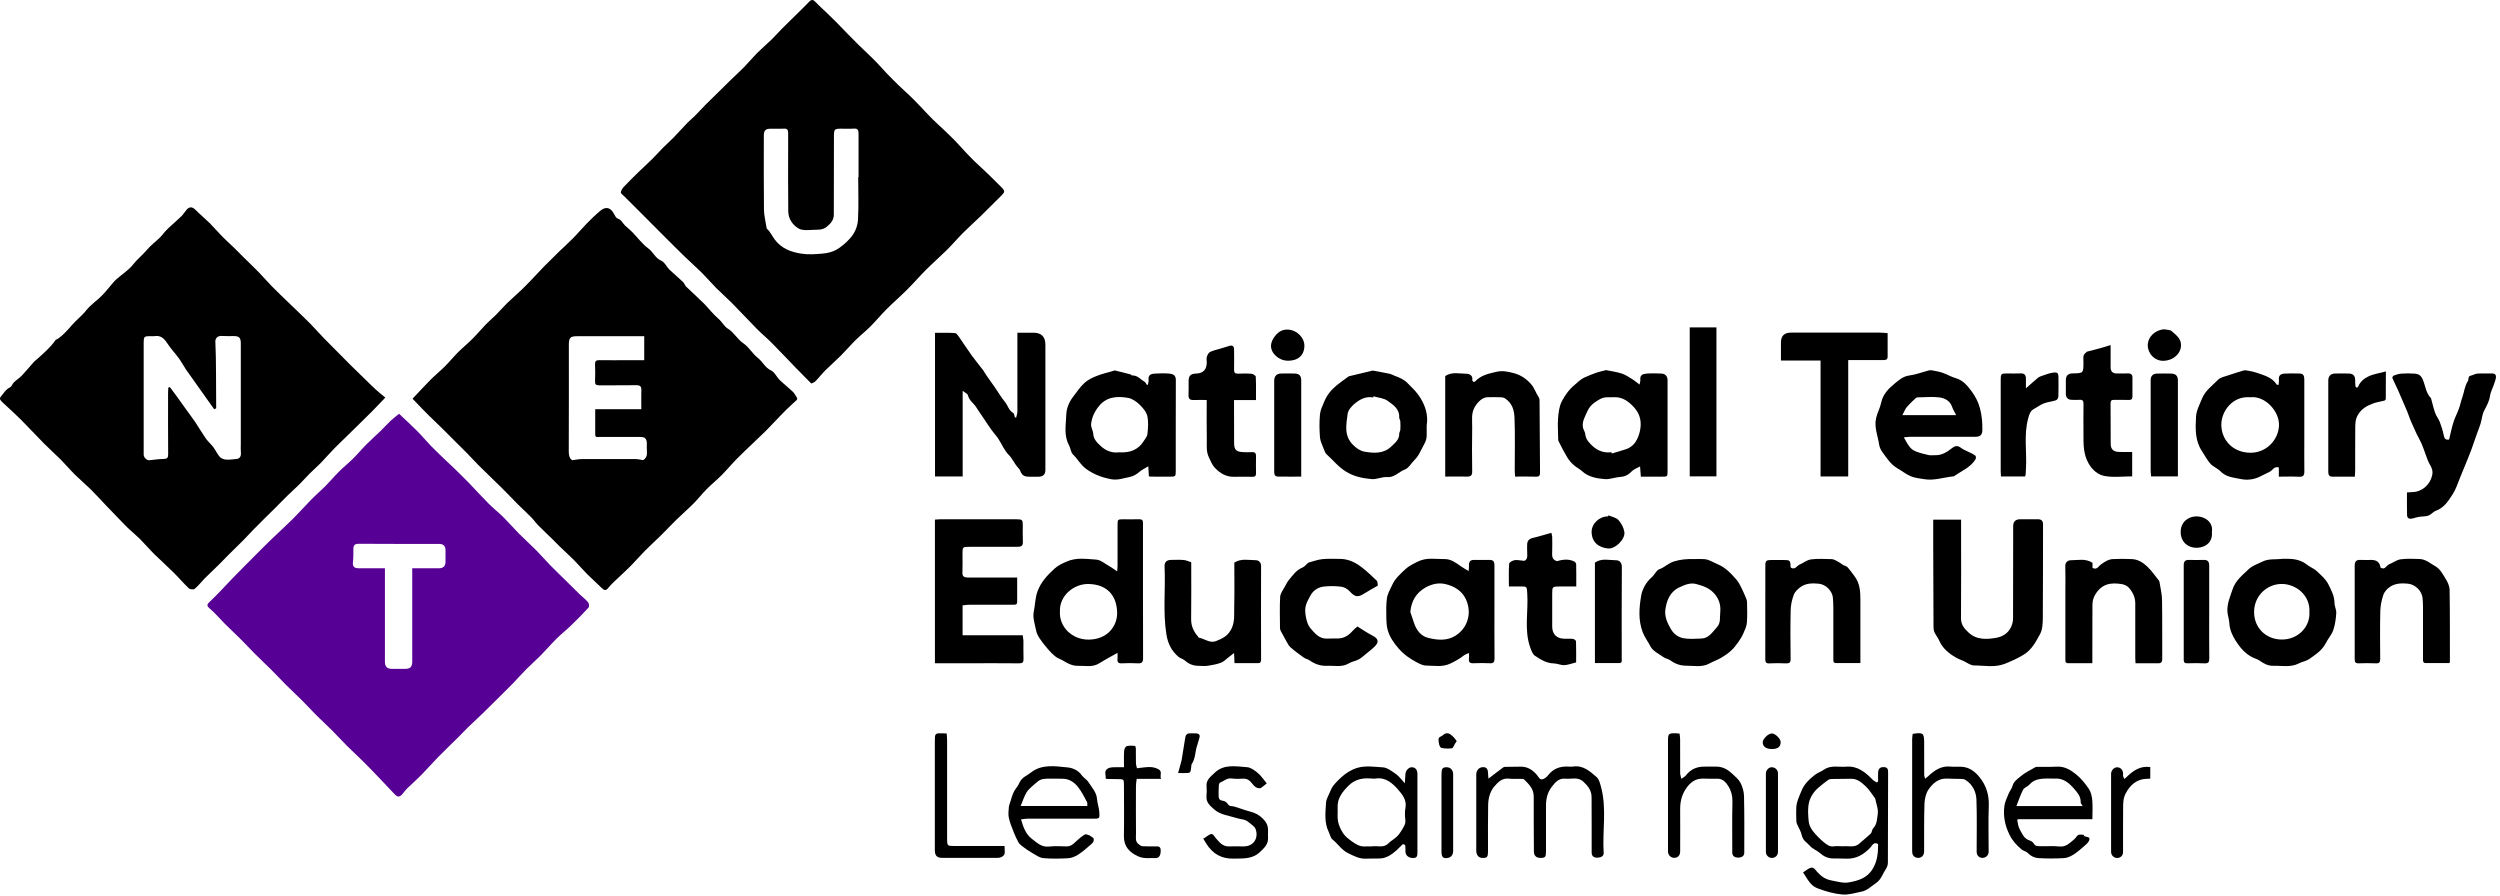 <svg width="583" height="209" viewBox="0 0 583 209" fill="none" xmlns="http://www.w3.org/2000/svg">
<path d="M93.075 96.499C94.405 97.758 95.905 99.138 97.345 100.579C98.395 101.629 99.345 102.789 100.375 103.859C101.385 104.909 102.455 105.919 103.505 106.929C104.325 107.719 105.165 108.489 105.985 109.279C107.135 110.409 108.295 111.529 109.415 112.689C110.925 114.249 112.375 115.869 113.915 117.409C115.005 118.509 116.235 119.469 117.335 120.559C118.595 121.809 119.755 123.149 120.995 124.409C122.325 125.749 123.735 127.009 125.055 128.339C126.125 129.419 127.115 130.579 128.175 131.669C129.395 132.919 130.655 134.129 131.905 135.359C133.005 136.449 134.095 137.539 135.205 138.609C135.855 139.239 136.595 139.789 137.165 140.479C137.385 140.739 137.435 141.479 137.235 141.699C135.935 143.139 134.565 144.509 133.165 145.859C132.075 146.919 130.875 147.859 129.795 148.929C128.525 150.189 127.365 151.559 126.105 152.829C125.025 153.929 123.845 154.949 122.755 156.039C121.685 157.109 120.695 158.249 119.645 159.339C118.645 160.369 117.625 161.369 116.605 162.379C115.245 163.729 113.885 165.079 112.515 166.409C111.405 167.479 110.265 168.519 109.165 169.589C108.385 170.349 107.645 171.159 106.865 171.929C105.235 173.539 103.575 175.119 101.975 176.759C100.725 178.039 99.555 179.399 98.305 180.669C97.245 181.749 96.095 182.749 95.005 183.809C94.625 184.179 94.295 184.599 93.975 185.009C93.235 185.959 92.735 185.979 91.965 185.149C90.695 183.779 89.415 182.429 88.125 181.089C86.985 179.899 85.835 178.709 84.665 177.549C83.425 176.319 82.135 175.139 80.895 173.909C79.755 172.769 78.675 171.569 77.535 170.429C76.305 169.199 75.015 168.019 73.775 166.789C72.625 165.639 71.535 164.439 70.385 163.289C69.175 162.089 67.925 160.929 66.715 159.729C65.545 158.569 64.435 157.349 63.265 156.189C62.025 154.949 60.735 153.759 59.495 152.519C58.365 151.389 57.285 150.209 56.155 149.079C54.915 147.849 53.635 146.659 52.395 145.429C51.255 144.289 50.225 143.019 48.995 141.989C48.095 141.229 48.235 140.949 49.035 140.199C50.825 138.539 52.435 136.699 54.135 134.949C55.815 133.219 57.525 131.519 59.225 129.809C60.615 128.409 62.005 127.009 63.425 125.639C65.005 124.109 66.645 122.649 68.195 121.099C69.725 119.579 71.155 117.959 72.665 116.419C73.705 115.359 74.855 114.399 75.895 113.349C76.975 112.259 77.965 111.059 79.055 109.979C80.125 108.909 81.315 107.969 82.385 106.899C83.455 105.829 84.425 104.659 85.495 103.589C86.555 102.519 87.695 101.529 88.775 100.479C89.575 99.698 90.315 98.859 91.125 98.099C91.715 97.549 92.365 97.069 93.025 96.528L93.075 96.499ZM89.765 132.519C89.765 133.019 89.765 133.419 89.765 133.809C89.765 140.649 89.765 147.499 89.765 154.339C89.765 155.449 90.275 155.979 91.385 155.979C92.395 155.979 93.395 155.979 94.405 155.979C95.685 155.979 96.135 155.529 96.135 154.249C96.135 147.409 96.135 140.559 96.135 133.719C96.135 133.339 96.135 132.949 96.135 132.519C98.325 132.519 100.345 132.519 102.355 132.519C103.415 132.519 103.915 131.989 103.895 130.949C103.875 130.109 103.875 129.269 103.895 128.439C103.925 127.359 103.455 126.839 102.375 126.839C96.135 126.839 89.895 126.859 83.655 126.809C82.695 126.809 82.415 127.179 82.405 128.019C82.405 128.989 82.435 129.969 82.315 130.929C82.175 132.039 82.505 132.519 83.645 132.519C85.645 132.519 87.655 132.519 89.775 132.519H89.765Z" fill="#560095"/>
<path d="M96.225 92.959C97.625 91.489 98.995 89.979 100.425 88.539C101.495 87.469 102.685 86.509 103.755 85.439C104.815 84.379 105.765 83.199 106.835 82.129C107.915 81.059 109.105 80.099 110.175 79.019C111.245 77.949 112.215 76.769 113.275 75.679C114.055 74.869 114.925 74.149 115.725 73.359C116.585 72.499 117.365 71.569 118.235 70.719C119.325 69.659 120.475 68.669 121.575 67.629C122.375 66.869 123.135 66.079 123.895 65.289C124.925 64.219 125.915 63.119 126.955 62.059C128.045 60.949 129.155 59.859 130.265 58.779C131.395 57.689 132.565 56.649 133.665 55.529C134.735 54.449 135.705 53.269 136.775 52.179C137.825 51.119 138.885 50.069 140.035 49.119C141.305 48.079 142.415 48.399 143.175 49.859C143.395 50.279 143.675 50.859 144.045 50.969C144.945 51.239 145.205 52.069 145.775 52.609C146.315 53.109 146.905 53.569 147.415 54.089C148.675 55.379 149.755 56.889 151.195 57.939C152.345 58.769 152.785 60.199 154.215 60.799C155.005 61.129 155.445 62.229 156.135 62.899C157.155 63.889 158.265 64.779 159.285 65.759C159.595 66.059 159.715 66.549 160.025 66.859C161.375 68.169 162.795 69.419 164.125 70.749C165.285 71.909 166.275 73.269 167.525 74.319C168.375 75.039 168.865 76.119 169.745 76.649C171.205 77.539 171.925 79.099 173.335 80.049C174.645 80.929 175.475 82.489 176.735 83.469C177.865 84.349 178.405 85.759 179.835 86.399C180.645 86.769 181.085 87.889 181.785 88.579C182.775 89.539 183.875 90.389 184.875 91.339C185.285 91.739 185.565 92.279 185.865 92.779C185.935 92.889 185.905 93.159 185.815 93.249C185.015 94.019 184.165 94.749 183.375 95.529C182.335 96.569 181.325 97.639 180.305 98.699C179.745 99.279 179.205 99.869 178.635 100.439C177.575 101.469 176.495 102.479 175.435 103.509C174.215 104.679 172.975 105.829 171.795 107.039C170.585 108.269 169.475 109.599 168.265 110.829C167.135 111.959 165.885 112.969 164.755 114.109C163.695 115.179 162.765 116.389 161.695 117.459C160.405 118.749 159.025 119.939 157.715 121.219C156.505 122.399 155.365 123.639 154.155 124.829C152.925 126.039 151.645 127.199 150.425 128.419C149.205 129.649 148.075 130.979 146.845 132.209C145.715 133.339 144.515 134.389 143.365 135.499C142.825 136.019 142.285 136.539 141.825 137.119C141.245 137.869 140.825 137.639 140.275 137.079C139.205 136.009 138.055 135.019 136.985 133.949C135.925 132.879 134.945 131.719 133.885 130.649C132.815 129.569 131.685 128.559 130.595 127.509C130.045 126.979 129.525 126.419 128.985 125.889C127.835 124.769 126.665 123.669 125.535 122.529C124.965 121.949 124.505 121.269 123.935 120.689C122.915 119.649 121.835 118.659 120.795 117.639C119.925 116.769 119.075 115.869 118.215 114.989C117.675 114.439 117.135 113.899 116.585 113.359C115.965 112.749 115.325 112.149 114.705 111.539C113.615 110.479 112.525 109.429 111.455 108.349C110.605 107.489 109.795 106.599 108.955 105.729C108.175 104.929 107.365 104.139 106.565 103.349C105.475 102.259 104.385 101.159 103.285 100.069C102.205 99.009 101.095 97.959 100.015 96.899C99.455 96.349 98.905 95.779 98.355 95.219C97.635 94.479 96.925 93.739 96.205 92.979L96.225 92.959ZM149.975 107.299C150.745 106.849 150.955 106.089 150.855 105.159C150.795 104.599 150.855 104.019 150.845 103.449C150.825 102.299 150.425 101.899 149.315 101.899C146.125 101.899 142.945 101.899 139.755 101.899C139.345 101.899 138.805 102.059 138.805 101.359C138.805 99.429 138.805 97.499 138.805 95.419H149.555C149.555 93.839 149.525 92.409 149.565 90.969C149.585 90.109 149.265 89.819 148.395 89.829C145.515 89.879 142.625 89.829 139.745 89.859C139.005 89.859 138.735 89.659 138.765 88.889C138.825 87.579 138.815 86.269 138.765 84.969C138.735 84.209 139.005 83.979 139.745 83.989C141.955 84.029 144.175 83.999 146.385 83.999C147.655 83.999 148.915 83.999 150.235 83.999V78.409C144.915 78.409 139.715 78.409 134.525 78.409C133.005 78.409 132.655 78.769 132.655 80.359C132.655 88.639 132.675 96.929 132.635 105.209C132.635 106.139 132.775 106.889 133.435 107.319C134.255 107.219 134.935 107.069 135.615 107.059C139.845 107.039 144.065 107.039 148.295 107.059C148.805 107.059 149.325 107.209 149.985 107.309L149.975 107.299Z" fill="black"/>
<path d="M189.195 89.439C188.005 88.239 186.865 87.099 185.745 85.949C183.805 83.949 181.905 81.919 179.945 79.939C178.835 78.819 177.605 77.819 176.505 76.699C174.545 74.719 172.665 72.669 170.705 70.689C169.505 69.479 168.215 68.359 167.005 67.149C165.875 66.009 164.835 64.779 163.695 63.639C162.425 62.379 161.075 61.199 159.785 59.949C158.095 58.309 156.425 56.639 154.765 54.979C153.075 53.289 151.385 51.589 149.695 49.889C148.315 48.499 146.915 47.119 145.535 45.739C145.245 45.449 144.735 45.109 144.775 44.849C144.845 44.379 145.165 43.889 145.515 43.529C146.585 42.399 147.695 41.299 148.805 40.219C149.905 39.149 151.055 38.119 152.155 37.029C152.985 36.219 153.745 35.329 154.555 34.509C155.395 33.669 156.295 32.879 157.125 32.029C158.185 30.939 159.185 29.799 160.235 28.709C160.785 28.139 161.425 27.639 161.985 27.079C162.865 26.199 163.695 25.279 164.565 24.389C165.335 23.609 166.145 22.849 166.925 22.079C168.015 21.009 169.085 19.929 170.175 18.869C171.285 17.789 172.445 16.749 173.525 15.649C174.595 14.559 175.565 13.369 176.645 12.289C177.695 11.239 178.835 10.279 179.905 9.249C180.735 8.439 181.495 7.559 182.315 6.729C183.385 5.649 184.485 4.589 185.575 3.519C186.615 2.489 187.675 1.479 188.685 0.419C189.245 -0.171 189.645 -0.131 190.225 0.499C190.985 1.329 191.845 2.069 192.655 2.849C193.485 3.649 194.325 4.459 195.135 5.279C195.985 6.139 196.815 7.019 197.655 7.879C198.475 8.719 199.295 9.559 200.135 10.379C201.235 11.459 202.365 12.499 203.465 13.579C204.015 14.109 204.525 14.669 205.055 15.229C205.635 15.849 206.195 16.489 206.785 17.099C207.665 18.009 208.545 18.909 209.455 19.789C210.525 20.819 211.625 21.809 212.695 22.839C213.245 23.369 213.775 23.919 214.295 24.469C215.345 25.569 216.365 26.689 217.435 27.759C218.285 28.619 219.205 29.409 220.075 30.239C220.975 31.099 221.865 31.949 222.735 32.839C223.535 33.659 224.285 34.539 225.075 35.369C225.805 36.139 226.525 36.909 227.295 37.649C228.365 38.679 229.475 39.669 230.545 40.699C231.575 41.689 232.585 42.689 233.585 43.709C234.395 44.539 234.355 44.789 233.505 45.629C231.875 47.229 230.275 48.859 228.645 50.449C227.305 51.749 225.905 52.979 224.595 54.299C223.285 55.609 222.085 57.029 220.775 58.329C219.205 59.879 217.535 61.329 215.975 62.889C214.455 64.409 213.045 66.049 211.515 67.569C209.965 69.119 208.295 70.559 206.745 72.109C205.435 73.419 204.265 74.849 202.955 76.159C201.865 77.259 200.635 78.209 199.535 79.299C198.335 80.489 197.235 81.779 196.045 82.969C194.895 84.119 193.665 85.179 192.515 86.319C191.685 87.149 190.965 88.089 190.135 88.929C189.855 89.209 189.415 89.329 189.175 89.449L189.195 89.439ZM200.175 41.309C200.175 41.309 200.205 41.309 200.215 41.309C200.215 37.919 200.205 34.539 200.215 31.149C200.215 30.329 199.995 29.909 199.065 29.989C198.135 30.069 197.185 30.009 196.245 30.009C194.585 30.009 194.475 30.119 194.475 31.769C194.475 37.869 194.455 43.979 194.445 50.079C194.445 51.329 193.715 52.119 192.815 52.869C191.795 53.729 190.565 53.539 189.425 53.609C188.335 53.669 187.025 53.769 186.175 53.259C184.815 52.429 183.845 50.999 183.825 49.299C183.755 44.299 183.795 39.309 183.795 34.309C183.795 33.199 183.795 32.099 183.795 30.989C183.795 30.309 183.595 29.949 182.805 29.999C181.765 30.069 180.725 29.999 179.685 30.019C178.545 30.019 178.125 30.439 178.125 31.559C178.125 37.329 178.085 43.099 178.155 48.859C178.175 50.299 178.555 51.729 178.775 53.159C178.775 53.219 178.795 53.309 178.835 53.339C179.645 54.029 180.055 55.049 180.675 55.869C182.275 57.989 184.445 58.759 186.795 59.139C188.425 59.409 190.145 59.289 191.805 59.139C192.885 59.049 194.045 58.789 194.985 58.269C196.155 57.609 197.185 56.719 198.145 55.679C199.395 54.329 199.995 52.789 200.085 51.159C200.265 47.879 200.135 44.589 200.135 41.299L200.175 41.309Z" fill="black"/>
<path d="M89.865 92.709C88.685 93.939 87.775 94.909 86.835 95.859C86.035 96.669 85.225 97.459 84.415 98.249C83.325 99.319 82.235 100.389 81.145 101.459C80.035 102.539 78.905 103.609 77.825 104.719C76.765 105.809 75.775 106.959 74.715 108.049C73.925 108.859 73.065 109.589 72.265 110.389C71.405 111.249 70.605 112.159 69.745 113.019C68.925 113.829 68.055 114.589 67.225 115.399C66.155 116.439 65.125 117.519 64.065 118.569C63.225 119.409 62.365 120.229 61.525 121.069C60.705 121.879 59.885 122.689 59.085 123.519C58.275 124.349 57.505 125.209 56.685 126.039C55.605 127.119 54.505 128.169 53.425 129.249C52.595 130.079 51.785 130.939 50.955 131.759C49.875 132.829 48.745 133.869 47.675 134.949C46.905 135.729 46.245 136.629 45.405 137.319C45.145 137.539 44.305 137.459 44.035 137.199C42.785 136.009 41.665 134.679 40.435 133.469C38.965 132.009 37.415 130.639 35.945 129.189C34.815 128.069 33.785 126.849 32.665 125.719C31.755 124.819 30.755 124.009 29.825 123.129C29.095 122.439 28.415 121.689 27.715 120.969C26.705 119.929 25.705 118.899 24.705 117.849C23.535 116.629 22.415 115.369 21.215 114.179C20.005 112.989 18.695 111.889 17.485 110.699C16.335 109.559 15.285 108.309 14.145 107.159C12.875 105.889 11.515 104.699 10.255 103.419C8.435 101.579 6.685 99.669 4.855 97.839C3.595 96.569 2.245 95.379 0.935 94.149C0.635 93.869 0.325 93.599 0.095 93.279C-0.015 93.129 -0.035 92.779 0.065 92.659C0.775 91.849 1.265 90.839 2.335 90.329C2.725 90.149 2.875 89.529 3.215 89.189C3.825 88.599 4.565 88.139 5.145 87.529C6.105 86.519 6.975 85.429 7.905 84.389C8.155 84.109 8.495 83.889 8.775 83.639C10.235 82.299 11.755 81.029 12.895 79.379C13.045 79.159 13.395 79.089 13.625 78.919C14.795 78.059 15.805 76.939 16.705 75.889C17.775 74.639 19.095 73.669 20.115 72.359C21.125 71.079 22.565 70.139 23.725 68.969C24.685 68.009 25.505 66.909 26.405 65.889C26.675 65.579 26.955 65.279 27.265 65.019C28.535 63.909 30.025 62.979 31.045 61.669C32.005 60.429 33.235 59.499 34.225 58.309C35.125 57.229 36.285 56.379 37.305 55.389C37.715 54.989 38.045 54.509 38.425 54.079C38.695 53.769 38.975 53.469 39.275 53.189C40.285 52.259 41.325 51.369 42.305 50.419C42.755 49.989 43.065 49.429 43.475 48.949C44.195 48.119 44.855 48.189 45.625 48.969C46.665 50.019 47.825 50.969 48.875 52.009C49.945 53.079 50.925 54.229 51.985 55.309C52.815 56.149 53.705 56.919 54.555 57.749C55.355 58.529 56.135 59.339 56.935 60.129C58.055 61.239 59.205 62.309 60.295 63.439C61.345 64.519 62.335 65.669 63.385 66.749C64.405 67.799 65.465 68.799 66.515 69.819C67.355 70.639 68.205 71.439 69.055 72.259C70.185 73.349 71.325 74.439 72.425 75.559C73.485 76.639 74.485 77.779 75.535 78.869C76.525 79.899 77.545 80.889 78.545 81.909C79.665 83.039 80.785 84.179 81.915 85.299C82.955 86.329 84.005 87.339 85.055 88.359C85.895 89.179 86.725 90.009 87.585 90.799C88.305 91.459 89.075 92.059 89.855 92.719L89.865 92.709ZM50.385 95.239C50.235 95.299 50.085 95.369 49.945 95.429C49.365 94.609 48.775 93.789 48.195 92.969C46.845 91.059 45.485 89.159 44.135 87.249C43.905 86.929 43.655 86.619 43.435 86.279C42.855 85.379 42.345 84.439 41.715 83.569C40.905 82.449 39.945 81.449 39.185 80.299C38.405 79.109 37.625 78.109 35.995 78.389C35.665 78.449 35.325 78.389 34.995 78.389C33.635 78.389 33.505 78.529 33.505 79.889C33.505 86.189 33.505 92.499 33.505 98.799C33.505 101.209 33.505 103.629 33.505 106.039C33.505 106.659 34.255 107.389 34.785 107.329C35.895 107.209 37.015 107.049 38.135 107.029C38.955 107.029 39.225 106.779 39.215 105.939C39.175 101.139 39.195 96.349 39.195 91.549C39.195 91.169 39.225 90.789 39.245 90.409C39.365 90.359 39.485 90.299 39.605 90.249C40.145 90.979 40.695 91.709 41.225 92.439C41.945 93.429 42.645 94.439 43.365 95.429C44.095 96.449 44.865 97.449 45.565 98.489C46.395 99.729 47.135 101.019 47.985 102.239C48.495 102.959 49.195 103.549 49.735 104.259C50.285 104.999 50.665 105.879 51.265 106.559C51.575 106.919 52.205 107.139 52.705 107.179C53.515 107.239 54.345 107.099 55.175 107.039C56.095 106.919 56.275 106.179 56.165 105.279C56.105 104.779 56.155 104.279 56.155 103.769C56.155 95.859 56.155 87.939 56.155 80.029C56.155 78.769 55.755 78.369 54.495 78.369C53.725 78.369 52.945 78.419 52.185 78.359C51.215 78.269 50.415 78.389 50.215 79.459C50.455 84.689 50.345 89.949 50.415 95.199L50.385 95.239Z" fill="black"/>
<path d="M224.495 111.118H218.045V77.618C219.565 77.618 221.125 77.578 222.675 77.658C222.985 77.678 223.325 78.118 223.545 78.428C224.575 79.898 225.545 81.418 226.595 82.878C227.425 84.038 228.355 85.128 229.215 86.268C229.505 86.648 229.715 87.078 229.985 87.468C230.675 88.468 231.395 89.448 232.085 90.448C232.845 91.538 233.505 92.718 234.355 93.728C235.035 94.548 235.235 95.718 236.275 96.298C236.525 96.438 236.545 96.988 236.675 97.338C236.775 97.358 236.875 97.368 236.965 97.388C237.065 96.928 237.245 96.468 237.255 96.018C237.275 90.278 237.265 84.538 237.255 78.808C237.255 78.478 237.255 78.148 237.255 77.588H240.995C242.855 77.588 243.785 78.525 243.785 80.398C243.785 90.128 243.785 99.858 243.785 109.588C243.785 110.642 243.248 111.168 242.175 111.168C241.475 111.168 240.765 111.168 240.065 111.168C238.765 111.168 238.325 110.848 237.855 109.658C237.745 109.378 237.465 109.148 237.265 108.908C236.515 108.028 236.105 106.948 235.235 106.078C234.205 105.038 233.625 103.568 232.805 102.318C232.325 101.588 231.715 100.958 231.205 100.248C230.575 99.368 229.995 98.458 229.395 97.568C228.805 96.688 228.185 95.818 227.625 94.928C227.035 93.998 225.995 93.398 225.735 92.198C225.655 91.848 225.065 91.598 224.495 91.128V111.128V111.118Z" fill="black"/>
<path d="M450.845 121.179H457.325C457.325 121.719 457.325 122.179 457.325 122.649C457.325 129.829 457.365 136.999 457.305 144.179C457.295 145.689 458.095 146.599 459.045 147.489C460.945 149.289 463.365 149.119 465.595 148.719C466.835 148.489 468.195 147.819 468.935 146.309C469.305 145.549 469.445 144.869 469.445 144.119C469.475 136.979 469.475 129.829 469.475 122.689C469.475 121.629 470.021 121.095 471.115 121.089C472.455 121.089 473.795 121.099 475.135 121.089C475.985 121.079 476.435 121.359 476.435 122.309C476.415 129.549 476.445 136.799 476.385 144.039C476.375 145.339 476.325 146.819 475.725 147.899C474.755 149.649 473.845 151.489 471.925 152.669C470.535 153.529 469.125 154.149 467.625 154.759C465.195 155.739 462.765 155.189 460.335 155.179C459.495 155.179 458.655 154.479 457.815 154.109C457.235 153.849 456.615 153.639 456.065 153.309C454.425 152.349 452.995 151.179 452.205 149.349C451.935 148.709 451.455 148.159 451.155 147.529C450.975 147.159 450.895 146.709 450.895 146.299C450.855 139.689 450.845 133.089 450.825 126.479C450.825 124.739 450.825 122.999 450.825 121.179H450.845Z" fill="black"/>
<path d="M224.475 141.159V148.139H238.495C238.565 148.699 238.655 149.119 238.665 149.529C238.685 150.899 238.625 152.279 238.685 153.649C238.715 154.439 238.485 154.689 237.675 154.689C233.855 154.649 230.025 154.669 226.205 154.669C223.895 154.669 221.575 154.669 219.265 154.669C218.875 154.669 218.475 154.669 218.025 154.669V121.169C218.405 121.149 218.795 121.099 219.175 121.099C225.145 121.099 231.115 121.099 237.085 121.099C238.405 121.099 238.515 121.219 238.515 122.539C238.515 123.809 238.465 125.089 238.535 126.359C238.585 127.359 238.065 127.519 237.245 127.519C233.525 127.499 229.795 127.519 226.075 127.519C224.475 127.519 224.455 127.539 224.455 129.159C224.455 130.599 224.505 132.049 224.435 133.489C224.385 134.479 224.905 134.679 225.715 134.679C229.005 134.679 232.285 134.679 235.575 134.679C236.075 134.679 236.575 134.679 237.205 134.679C237.205 136.649 237.205 138.519 237.205 140.389C237.205 141.099 236.645 141.019 236.185 141.019C232.835 141.019 229.475 141.019 226.125 141.019C225.595 141.019 225.075 141.109 224.485 141.169L224.475 141.159Z" fill="black"/>
<path d="M260.525 133.238C260.565 132.668 260.615 132.288 260.615 131.908C260.615 128.788 260.615 125.668 260.615 122.548C260.615 121.098 260.615 121.098 262.025 121.098C263.235 121.098 264.445 121.128 265.645 121.088C266.305 121.068 266.565 121.328 266.545 121.958C266.535 122.228 266.545 122.498 266.545 122.758C266.545 132.988 266.535 143.218 266.565 153.438C266.565 154.398 266.325 154.748 265.335 154.688C264.095 154.608 262.855 154.628 261.615 154.688C260.795 154.728 260.515 154.428 260.605 153.648C260.645 153.288 260.605 152.928 260.605 152.248C260.035 152.568 259.675 152.758 259.325 152.958C258.315 153.528 257.295 154.078 256.315 154.698C254.755 155.688 253.035 155.218 251.385 155.268C250.115 155.308 249.005 154.738 247.945 154.078C247.385 153.728 246.715 153.558 246.205 153.158C245.525 152.628 244.905 151.998 244.345 151.338C243.665 150.548 243.015 149.728 242.435 148.868C242.075 148.318 241.755 147.688 241.625 147.048C241.335 145.588 240.785 144.008 241.075 142.638C241.415 141.058 241.375 139.428 241.975 137.838C242.795 135.648 244.295 134.098 245.875 132.638C246.625 131.938 247.695 131.398 248.775 130.938C251.095 129.948 253.365 130.358 255.625 130.498C256.645 130.568 257.615 131.418 258.585 131.958C259.205 132.308 259.765 132.738 260.535 133.248L260.525 133.238ZM247.175 142.578C246.955 146.008 249.835 149.158 253.835 149.158C258.235 149.158 260.565 146.008 260.515 142.898C260.455 139.028 258.335 136.328 253.955 136.188C250.485 136.068 247.015 138.888 247.175 142.588V142.578Z" fill="black"/>
<path d="M382.335 89.689C382.405 89.329 382.565 88.919 382.525 88.539C382.395 87.449 383.155 87.189 383.905 87.129C385.075 87.029 386.255 87.069 387.425 87.109C388.355 87.149 388.875 87.749 388.875 88.679C388.875 95.719 388.875 102.769 388.875 109.809C388.875 111.149 388.875 111.149 387.555 111.159C385.945 111.159 384.345 111.159 382.645 111.159C382.585 110.409 382.535 109.719 382.465 108.769C381.705 109.199 380.975 109.439 380.505 109.929C379.745 110.729 378.945 111.149 377.835 111.219C376.645 111.299 375.445 111.809 374.285 111.729C372.365 111.579 370.425 111.259 368.885 109.839C368.305 109.309 367.555 108.969 366.975 108.439C366.405 107.919 365.875 107.309 365.475 106.649C364.745 105.439 364.105 104.169 363.465 102.899C363.355 102.679 363.365 102.369 363.365 102.109C363.345 100.569 363.215 99.019 363.345 97.489C363.455 96.179 363.615 94.769 364.195 93.629C364.945 92.169 365.925 90.799 367.275 89.689C367.985 89.099 368.625 88.419 369.475 88.039C370.395 87.619 371.335 87.249 372.285 86.909C372.935 86.679 373.615 86.549 374.275 86.379C374.375 86.349 374.475 86.299 374.565 86.319C375.755 86.559 376.985 86.729 378.135 87.089C378.965 87.349 379.735 87.859 380.485 88.319C381.095 88.689 381.645 89.169 382.345 89.679L382.335 89.689ZM375.805 105.459C375.825 105.559 375.855 105.659 375.875 105.759C376.985 105.429 378.095 105.119 379.195 104.749C381.185 104.079 381.995 102.349 382.415 100.579C382.865 98.649 382.585 96.689 381.135 95.079C379.835 93.629 378.385 92.529 376.315 92.629C375.775 92.659 375.245 92.649 374.705 92.649C373.615 92.649 372.785 93.249 371.925 93.829C371.135 94.369 370.555 95.019 370.165 95.929C369.645 97.119 368.935 98.229 369.125 99.589C369.205 100.159 369.635 100.689 369.685 101.249C369.805 102.499 370.635 103.319 371.435 104.059C372.635 105.159 374.125 105.679 375.815 105.459H375.805Z" fill="black"/>
<path d="M267.715 89.679C267.765 89.299 267.885 88.909 267.845 88.539C267.715 87.479 268.415 87.179 269.205 87.129C270.405 87.049 271.625 87.019 272.825 87.139C273.555 87.209 274.205 87.549 274.205 88.569C274.175 95.649 274.195 102.729 274.185 109.809C274.185 111.109 274.135 111.159 272.825 111.159C271.315 111.159 269.805 111.159 268.295 111.149C268.195 111.149 268.105 111.109 267.915 111.069C267.875 110.399 267.835 109.719 267.785 108.739C266.985 109.229 266.295 109.539 265.735 110.019C265.035 110.619 264.365 111.049 263.405 111.239C262.015 111.509 260.655 112.029 259.225 111.769C257.135 111.389 255.225 110.709 253.395 109.429C252.005 108.459 251.345 107.059 250.225 105.989C249.695 105.479 249.655 104.479 249.265 103.769C248.045 101.499 248.585 99.059 248.655 96.699C248.705 95.229 249.285 93.779 250.225 92.559C251.085 91.439 251.875 90.229 252.905 89.289C253.705 88.559 254.775 88.049 255.805 87.649C257.085 87.139 258.455 86.839 259.775 86.449C259.835 86.429 259.905 86.369 259.955 86.379C261.185 86.679 262.415 86.989 263.635 87.309C263.775 87.349 263.905 87.559 264.025 87.559C265.295 87.499 266.005 88.509 266.955 89.069C267.175 89.199 267.275 89.509 267.435 89.739C267.525 89.729 267.625 89.719 267.715 89.699V89.679ZM260.965 105.479C263.465 105.639 265.445 104.929 266.745 102.819C267.065 102.299 267.535 101.769 267.585 101.209C267.715 99.839 267.855 98.399 267.565 97.079C267.355 96.099 266.625 95.219 265.805 94.409C264.955 93.569 263.965 92.929 262.985 92.769C260.505 92.369 258.055 92.479 256.235 94.749C255.225 96.009 254.585 97.389 254.445 98.949C254.385 99.669 254.905 100.419 254.945 101.169C255.025 102.479 255.915 103.299 256.725 104.049C257.905 105.139 259.405 105.699 260.955 105.479H260.965Z" fill="black"/>
<path d="M342.555 152.278C342.035 152.528 341.655 152.628 341.375 152.848C340.405 153.618 339.345 154.198 338.225 154.738C336.355 155.638 334.455 155.218 332.565 155.208C331.865 155.208 331.125 154.838 330.465 154.498C328.845 153.648 327.395 152.648 326.145 151.218C324.995 149.898 324.035 148.468 323.605 146.888C323.165 145.248 323.325 143.438 323.275 141.698C323.255 141.028 323.355 140.358 323.415 139.688C323.505 138.518 324.145 137.568 324.605 136.528C325.295 134.938 326.535 133.878 327.695 132.768C328.505 131.998 329.585 131.488 330.645 130.958C332.725 129.928 334.805 130.408 336.885 130.378C338.315 130.358 339.475 131.198 340.605 132.008C341.155 132.398 341.755 132.728 342.485 133.178C342.515 132.658 342.575 132.278 342.565 131.898C342.515 130.978 342.885 130.528 343.855 130.568C344.965 130.608 346.065 130.568 347.175 130.568C348.255 130.568 348.505 130.838 348.505 131.958C348.505 135.048 348.505 138.128 348.505 141.218C348.505 145.338 348.485 149.468 348.525 153.588C348.525 154.428 348.265 154.708 347.435 154.668C346.165 154.608 344.885 154.608 343.615 154.668C342.765 154.708 342.455 154.408 342.565 153.578C342.615 153.228 342.565 152.858 342.565 152.258L342.555 152.278ZM328.885 142.708C329.175 143.578 329.475 144.448 329.765 145.318C330.315 146.958 331.385 148.338 332.995 148.738C335.115 149.268 337.385 149.528 339.425 148.238C341.215 147.108 342.265 145.388 342.485 143.348C342.615 142.168 342.355 140.808 341.845 139.728C340.905 137.748 339.105 136.668 336.985 136.188C335.365 135.818 333.735 136.268 332.425 137.008C330.365 138.168 329.105 140.088 328.895 142.688L328.885 142.708Z" fill="black"/>
<path d="M531.425 111.158V109.018C530.315 108.648 529.975 109.698 529.295 110.018C528.495 110.388 527.725 110.808 526.925 111.188C525.535 111.848 524.015 112.018 522.585 111.718C520.935 111.368 519.135 111.298 517.805 109.898C517.145 109.208 516.125 108.868 515.495 108.168C514.705 107.288 514.145 106.208 513.495 105.208C511.865 102.738 511.955 99.968 512.115 97.188C512.195 95.688 512.925 94.428 513.455 93.068C514.225 91.098 515.895 89.948 517.275 88.538C517.795 88.008 518.715 87.838 519.475 87.578C520.685 87.158 521.915 86.798 523.145 86.418C523.325 86.358 523.535 86.328 523.725 86.358C524.535 86.508 525.365 86.618 526.135 86.888C527.905 87.508 529.795 87.928 530.925 89.668C530.965 89.728 531.105 89.718 531.355 89.788C531.385 89.348 531.485 88.928 531.435 88.538C531.315 87.498 531.955 87.168 532.785 87.118C533.955 87.058 535.135 87.078 536.305 87.108C537.275 87.128 537.365 87.838 537.365 88.588C537.365 93.318 537.365 98.048 537.365 102.768C537.365 105.148 537.345 107.528 537.375 109.908C537.385 110.818 537.145 111.238 536.125 111.178C534.625 111.088 533.115 111.158 531.455 111.158H531.425ZM524.715 92.638C520.655 92.318 518.005 95.838 518.015 99.078C518.035 102.438 520.505 105.468 524.645 105.578C528.555 105.678 531.365 102.518 531.465 99.168C531.565 95.938 528.215 92.198 524.715 92.648V92.638Z" fill="black"/>
<path d="M443.975 102.009C444.475 102.849 444.845 103.619 445.365 104.259C445.725 104.699 446.255 105.069 446.785 105.279C447.755 105.649 448.765 105.909 449.785 106.129C450.265 106.239 450.785 106.129 451.285 106.149C452.885 106.209 454.115 105.359 455.275 104.459C456.005 103.889 456.585 103.879 457.325 104.459C457.845 104.869 458.525 105.099 459.125 105.409C459.645 105.679 460.205 105.899 460.665 106.259C460.815 106.369 460.815 106.909 460.685 107.119C459.955 108.269 458.905 109.059 457.745 109.739C457.105 110.109 456.495 110.529 455.865 110.929C455.785 110.979 455.705 111.069 455.615 111.079C453.285 111.299 451.015 112.159 448.635 111.729C447.615 111.549 446.535 111.469 445.605 111.069C444.495 110.599 443.515 109.809 442.455 109.199C440.925 108.309 440.015 106.859 439.015 105.489C438.655 104.989 438.325 104.379 438.235 103.779C437.935 101.689 437.015 99.659 437.505 97.509C437.785 96.269 438.445 95.119 438.695 93.879C439.105 91.899 440.455 90.579 441.845 89.439C442.785 88.669 443.795 87.759 445.225 87.569C446.745 87.369 448.225 86.799 449.725 86.399C449.975 86.329 450.265 86.309 450.515 86.359C451.355 86.519 452.205 86.659 453.005 86.929C454.055 87.289 455.025 87.889 456.085 88.189C457.865 88.689 458.955 90.129 459.885 91.399C460.645 92.439 461.335 93.739 461.715 95.169C462.175 96.889 462.315 98.559 462.285 100.289C462.265 101.409 461.805 101.849 460.695 101.859C455.595 101.859 450.505 101.859 445.405 101.859C444.925 101.859 444.445 101.949 443.965 101.999L443.975 102.009ZM443.655 96.809H456.175C455.795 96.049 455.445 95.509 455.245 94.919C454.775 93.509 453.595 92.869 452.355 92.689C450.755 92.469 449.095 92.639 447.455 92.659C447.225 92.659 446.935 92.679 446.785 92.809C446.045 93.499 445.295 94.189 444.645 94.959C444.245 95.439 444.035 96.069 443.645 96.799L443.655 96.809Z" fill="black"/>
<path d="M532.105 130.318C532.575 130.318 533.045 130.318 533.515 130.318C535.165 130.318 536.695 130.648 538.025 131.718C538.725 132.278 539.645 132.578 540.275 133.188C541.275 134.148 542.355 135.008 543.015 136.338C543.695 137.708 544.385 139.008 544.405 140.598C544.405 141.398 544.875 142.208 544.815 142.988C544.725 144.328 544.545 145.698 544.115 146.958C543.745 148.028 542.905 148.918 542.395 149.948C541.525 151.678 539.965 152.668 538.475 153.708C537.795 154.178 536.885 154.298 536.135 154.688C534.185 155.708 532.105 155.208 530.075 155.258C528.925 155.288 527.935 154.768 527.005 154.098C526.525 153.758 525.915 153.598 525.375 153.338C523.585 152.478 522.375 151.028 521.335 149.388C520.535 148.118 519.955 146.798 519.875 145.258C519.825 144.328 519.455 143.408 519.425 142.478C519.365 140.698 520.085 139.098 520.635 137.428C521.325 135.348 522.945 134.138 524.345 132.768C525.165 131.968 526.445 131.518 527.565 130.978C529.105 130.228 530.605 130.518 532.115 130.338L532.105 130.318ZM538.555 142.678C538.755 138.838 535.445 136.168 532.065 136.178C528.805 136.178 525.655 138.808 525.655 142.738C525.655 146.428 528.435 149.118 532.085 149.138C535.915 149.168 538.785 146.168 538.555 142.678Z" fill="black"/>
<path d="M332.705 99.118C332.705 99.989 332.705 100.759 332.705 101.529C332.715 102.799 332.005 103.759 331.465 104.839C331.035 105.689 330.645 106.499 329.955 107.169C329.145 107.949 328.525 109.169 327.565 109.519C326.175 110.029 325.195 111.409 323.455 111.259C322.295 111.159 321.065 111.829 319.905 111.729C317.825 111.539 315.835 111.179 313.885 109.979C312.085 108.879 310.895 107.309 309.405 105.989C309.025 105.649 308.835 105.059 308.645 104.559C308.325 103.719 307.885 102.859 307.815 101.979C307.685 100.209 307.645 98.418 307.815 96.659C307.905 95.638 308.395 94.639 308.805 93.669C309.105 92.959 309.495 92.259 309.965 91.649C310.455 90.999 311.045 90.409 311.675 89.889C312.575 89.139 313.545 88.479 314.485 87.789C314.535 87.749 314.605 87.739 314.675 87.719C315.965 87.409 317.255 87.109 318.545 86.799C319.025 86.689 319.495 86.569 319.975 86.448C320.005 86.448 320.035 86.398 320.065 86.409C321.395 86.659 322.725 86.879 324.035 87.159C324.455 87.249 324.835 87.489 325.235 87.629C326.405 88.049 327.525 88.549 328.395 89.499C328.885 90.039 329.445 90.509 329.925 91.059C330.395 91.599 330.855 92.169 331.225 92.779C332.445 94.749 333.075 96.879 332.715 99.129L332.705 99.118ZM320.295 92.399C320.275 92.499 320.255 92.588 320.235 92.689C318.495 92.359 317.085 93.149 315.865 94.169C315.155 94.759 314.375 95.668 314.265 96.519C313.945 98.999 313.375 101.579 315.495 103.719C316.285 104.519 317.215 105.159 318.185 105.329C320.375 105.709 322.645 105.859 324.465 104.109C325.335 103.269 326.345 102.509 326.305 101.089C326.305 100.819 326.535 100.539 326.555 100.259C326.595 99.599 326.605 98.928 326.555 98.269C326.535 97.948 326.285 97.638 326.295 97.338C326.395 95.359 324.885 94.409 323.625 93.489C322.725 92.829 321.405 92.749 320.265 92.409L320.295 92.399Z" fill="black"/>
<path d="M394.935 130.378C395.775 130.378 396.615 130.328 397.445 130.388C398.585 130.478 399.525 131.148 400.555 131.578C402.425 132.358 403.695 133.758 404.955 135.198C405.415 135.718 405.745 136.378 406.065 137.008C406.485 137.828 406.835 138.688 407.195 139.538C407.305 139.798 407.405 140.098 407.405 140.378C407.425 141.988 407.505 143.608 407.375 145.208C407.305 146.048 406.925 146.878 406.575 147.658C406.255 148.388 405.835 149.078 405.375 149.728C404.865 150.438 404.325 151.158 403.685 151.738C402.985 152.378 402.185 152.928 401.355 153.408C400.505 153.908 399.555 154.218 398.695 154.698C396.915 155.698 395.005 155.228 393.145 155.238C391.865 155.238 390.645 154.808 389.565 154.018C389.075 153.658 388.375 153.578 387.875 153.218C386.815 152.458 385.425 151.808 384.895 150.748C384.325 149.618 383.515 148.618 383.055 147.368C382.005 144.548 382.255 141.748 382.705 139.008C382.965 137.398 383.845 135.768 385.225 134.578C385.865 134.028 386.245 132.988 386.945 132.748C388.175 132.328 389.025 131.358 390.305 130.948C391.865 130.448 393.365 130.348 394.925 130.368L394.935 130.378ZM401.165 142.718C401.315 141.048 400.865 139.628 399.705 138.348C398.555 137.078 397.065 136.598 395.535 136.188C394.115 135.808 392.745 136.448 391.555 137.008C389.465 137.988 388.635 140.048 388.355 142.218C388.155 143.788 388.815 145.218 389.595 146.608C390.285 147.838 391.325 148.588 392.555 148.828C393.905 149.088 395.345 148.948 396.745 148.908C398.525 148.858 399.325 147.398 400.365 146.288C401.345 145.238 401.025 143.928 401.165 142.728V142.718Z" fill="black"/>
<path d="M571.135 102.489C571.465 101.119 571.735 99.749 572.155 98.429C572.485 97.369 573.025 96.389 573.405 95.339C573.715 94.499 573.875 93.599 574.185 92.759C574.655 91.469 574.725 90.049 575.515 88.859C575.775 88.469 575.425 87.749 576.215 87.589C576.735 87.479 577.215 87.159 577.725 87.119C578.865 87.049 580.005 87.119 581.145 87.089C581.825 87.069 582.125 87.459 582.055 87.999C581.975 88.649 581.705 89.279 581.495 89.909C581.225 90.709 580.785 91.469 580.675 92.289C580.505 93.599 579.875 94.659 579.295 95.789C578.835 96.679 578.775 97.769 578.485 98.749C578.245 99.559 577.905 100.339 577.625 101.139C577.175 102.409 576.745 103.679 576.295 104.939C576.065 105.569 575.815 106.199 575.555 106.819C574.915 108.389 574.285 109.959 573.635 111.519C573.125 112.739 572.735 114.039 572.035 115.139C571.035 116.699 570.045 118.359 568.135 119.069C567.705 119.229 567.315 119.539 566.965 119.839C566.215 120.489 565.315 120.389 564.425 120.489C563.815 120.549 563.215 120.759 562.615 120.909C561.915 121.089 561.355 120.919 561.325 120.129C561.275 118.389 561.305 116.649 561.305 114.829C561.805 114.799 562.165 114.759 562.525 114.759C564.795 114.719 566.665 113.089 567.175 110.869C567.415 109.819 567.095 109.059 566.585 108.219C566.155 107.499 565.925 106.659 565.615 105.859C565.305 105.039 565.045 104.209 564.685 103.409C564.325 102.599 563.865 101.839 563.485 101.039C563.025 100.069 562.585 99.089 562.165 98.099C561.865 97.389 561.655 96.649 561.355 95.939C560.665 94.299 559.965 92.669 559.245 91.039C558.815 90.069 558.315 89.139 557.905 88.169C557.845 88.039 558.045 87.649 558.195 87.589C558.775 87.379 559.375 87.169 559.975 87.129C561.005 87.059 562.055 87.059 563.095 87.129C563.995 87.189 564.585 87.529 565.005 88.539C565.605 89.979 565.725 91.659 566.895 92.849C566.955 92.909 566.955 93.039 566.985 93.129C567.275 94.179 567.505 95.259 567.875 96.289C568.145 97.029 568.675 97.679 568.965 98.419C569.345 99.419 569.665 100.449 569.875 101.489C570.025 102.259 570.295 102.659 571.115 102.499L571.135 102.489Z" fill="black"/>
<path d="M287.825 131.209C289.445 130.159 291.185 130.639 292.855 130.639C293.455 130.639 294.085 131.079 294.085 131.989C294.055 139.199 294.065 146.409 294.085 153.629C294.085 154.139 294.085 154.629 293.425 154.639C291.595 154.659 289.765 154.639 287.885 154.639C287.855 153.859 287.825 153.199 287.785 152.269C287.245 152.699 286.875 152.999 286.485 153.289C285.915 153.719 285.395 154.299 284.745 154.539C283.755 154.909 282.695 155.109 281.645 155.259C280.925 155.369 280.175 155.279 279.435 155.269C278.235 155.259 277.215 154.839 276.305 154.029C275.885 153.649 275.235 153.529 274.805 153.159C273.215 151.789 272.355 150.129 272.005 147.939C271.155 142.669 271.835 137.409 271.575 132.149C271.525 131.099 272.055 130.579 273.095 130.569C274.065 130.559 275.045 130.509 276.015 130.589C276.615 130.639 277.185 130.929 277.795 131.109C277.795 135.589 277.835 139.979 277.775 144.369C277.755 145.969 278.345 147.259 279.355 148.419C279.435 148.519 279.495 148.699 279.595 148.709C280.925 148.959 282.165 150.059 283.555 149.509C285.045 148.919 286.415 148.309 287.235 146.509C287.985 144.849 287.775 143.299 287.815 141.709C287.905 138.219 287.845 134.739 287.845 131.189L287.825 131.209Z" fill="black"/>
<path d="M487.975 131.229V132.429C489.015 133.009 489.415 131.989 489.965 131.609C490.825 131.009 491.675 130.429 492.725 130.379C494.195 130.309 495.675 130.309 497.145 130.379C498.575 130.439 499.785 131.199 500.755 132.139C501.795 133.129 502.615 134.349 503.525 135.479C503.565 135.529 503.575 135.599 503.585 135.669C503.795 137.069 504.165 138.469 504.185 139.869C504.265 144.469 504.205 149.059 504.235 153.659C504.235 154.339 504.025 154.669 503.355 154.679C501.615 154.679 499.875 154.679 498.005 154.679C497.985 154.239 497.945 153.859 497.945 153.469C497.945 149.209 497.945 144.949 497.945 140.689C497.945 139.249 497.325 138.039 496.415 137.019C496.025 136.579 495.315 136.289 494.715 136.199C492.295 135.829 490.125 136.069 488.575 138.719C488.065 139.589 487.965 140.339 487.955 141.189C487.925 145.279 487.935 149.379 487.935 153.469C487.935 153.829 487.935 154.189 487.935 154.659C485.985 154.659 484.155 154.659 482.325 154.659C481.555 154.659 481.645 154.099 481.645 153.589C481.645 148.289 481.645 142.989 481.645 137.689C481.645 135.809 481.695 133.929 481.625 132.049C481.585 131.059 482.285 130.649 482.915 130.649C484.575 130.649 486.325 130.169 487.975 131.249V131.229Z" fill="black"/>
<path d="M337.025 111.159V87.699C338.575 86.639 340.385 87.149 342.095 87.169C342.655 87.169 343.525 87.589 343.335 88.609C343.315 88.739 343.465 88.969 343.605 89.049C343.695 89.099 343.945 89.019 344.035 88.919C345.365 87.489 347.135 87.139 348.945 86.709C350.415 86.359 351.775 86.689 353.055 87.029C354.555 87.429 355.885 88.259 357.025 89.559C357.875 90.529 358.165 91.679 358.845 92.659C359.035 92.929 359.025 93.369 359.025 93.729C359.065 99.229 359.085 104.729 359.135 110.229C359.135 110.889 358.945 111.189 358.215 111.159C356.615 111.109 355.015 111.139 353.315 111.139C353.285 110.549 353.235 110.049 353.235 109.559C353.235 105.529 353.335 101.509 353.185 97.489C353.115 95.699 352.695 94.039 350.955 92.889C350.725 92.739 350.405 92.659 350.115 92.649C349.045 92.619 347.965 92.599 346.895 92.629C345.635 92.669 344.575 93.809 343.955 94.839C342.995 96.429 343.355 98.069 343.315 99.689C343.245 103.109 343.275 106.529 343.315 109.949C343.325 110.829 343.005 111.159 342.155 111.139C340.485 111.109 338.805 111.139 337.005 111.139L337.025 111.159Z" fill="black"/>
<path d="M417.585 132.339C418.595 132.999 418.985 131.969 419.615 131.689C420.535 131.289 421.395 130.569 422.345 130.449C423.925 130.239 425.555 130.369 427.165 130.389C427.725 130.389 428.985 131.129 429.675 131.659C430.005 131.919 430.525 131.949 430.805 132.239C431.395 132.869 431.865 133.599 432.405 134.279C433.755 135.989 433.855 137.999 433.845 140.059C433.825 144.549 433.845 149.049 433.845 153.539C433.845 153.869 433.845 154.199 433.845 154.629C431.885 154.629 430.015 154.649 428.155 154.629C427.465 154.629 427.535 154.079 427.535 153.599C427.535 149.639 427.535 145.689 427.535 141.729C427.535 140.959 427.495 140.189 427.435 139.419C427.295 137.779 425.775 136.279 424.135 136.119C422.665 135.979 421.195 135.989 419.955 136.849C419.285 137.309 418.595 137.969 418.315 138.699C417.885 139.819 417.615 141.069 417.585 142.269C417.495 146.059 417.525 149.849 417.575 153.639C417.585 154.499 417.305 154.739 416.485 154.699C415.215 154.639 413.935 154.629 412.665 154.699C411.825 154.749 411.655 154.409 411.665 153.649C411.685 146.439 411.675 139.229 411.675 132.019C411.675 130.749 411.845 130.599 413.145 130.589C414.015 130.589 414.885 130.589 415.765 130.589C417.475 130.589 417.505 130.619 417.585 132.339Z" fill="black"/>
<path d="M555.135 132.368C556.205 133.018 556.475 131.858 557.135 131.598C558.045 131.248 558.875 130.568 559.795 130.438C561.245 130.228 562.735 130.318 564.215 130.358C565.655 130.398 566.705 131.358 567.885 132.028C569.095 132.708 569.615 133.868 570.285 134.918C570.775 135.688 571.225 136.648 571.245 137.528C571.345 143.128 571.305 148.728 571.315 154.328C571.315 154.388 571.275 154.448 571.215 154.628C569.395 154.628 567.535 154.648 565.665 154.628C564.985 154.628 565.045 154.078 565.045 153.598C565.045 149.638 565.045 145.678 565.045 141.718C565.045 140.978 565.015 140.238 564.945 139.508C564.805 137.798 563.225 136.268 561.515 136.108C560.045 135.978 558.575 136.008 557.335 136.858C556.695 137.298 556.045 137.988 555.805 138.698C555.385 139.928 555.115 141.268 555.085 142.568C554.995 146.258 555.035 149.948 555.065 153.638C555.065 154.408 554.885 154.728 554.055 154.688C552.715 154.628 551.375 154.638 550.035 154.688C549.325 154.708 549.115 154.438 549.115 153.748C549.135 146.468 549.125 139.188 549.115 131.908C549.115 131.018 549.425 130.518 550.415 130.568C551.285 130.618 552.155 130.578 553.035 130.578C554.288 130.578 554.988 131.175 555.135 132.368Z" fill="black"/>
<path d="M430.995 111.109H424.555V84.069H415.315V79.909C415.315 78.349 416.082 77.569 417.615 77.569C424.555 77.569 431.505 77.569 438.445 77.569C439.005 77.569 439.565 77.649 440.195 77.689C440.195 79.589 440.195 81.389 440.195 83.199C440.195 83.989 439.575 83.969 439.045 83.969C436.835 83.979 434.615 83.969 432.405 83.969C431.975 83.969 431.555 83.969 431.005 83.969V111.079L430.995 111.109Z" fill="black"/>
<path d="M321.305 136.569C320.145 137.239 319.095 137.799 318.095 138.439C316.655 139.359 315.935 139.209 314.825 137.969C314.335 137.419 313.545 136.929 312.835 136.829C311.455 136.649 310.015 136.629 308.625 136.799C307.315 136.959 306.215 137.729 305.565 138.929C305.115 139.749 304.625 140.599 304.455 141.489C304.285 142.329 304.405 143.259 304.585 144.109C304.765 144.929 305.025 145.839 305.545 146.449C306.605 147.679 307.665 149.049 309.605 148.919C310.435 148.859 311.285 148.919 312.115 148.889C313.565 148.839 314.625 148.059 315.545 146.999C315.835 146.659 316.215 146.399 316.555 146.099C317.725 146.819 318.825 147.579 320.005 148.189C321.505 148.959 321.685 149.739 320.435 150.909C319.845 151.459 319.205 151.959 318.575 152.469C318.005 152.929 317.465 153.449 316.825 153.789C316.105 154.169 315.235 154.279 314.545 154.699C312.925 155.669 311.185 155.189 309.505 155.269C308.015 155.329 306.635 154.899 305.405 153.999C305.015 153.709 304.465 153.649 304.075 153.369C302.995 152.599 301.925 151.819 300.935 150.949C300.485 150.549 300.225 149.939 299.905 149.399C299.475 148.659 299.065 147.909 298.675 147.149C298.575 146.949 298.495 146.709 298.495 146.479C298.485 144.039 298.395 141.589 298.535 139.149C298.585 138.359 299.215 137.589 299.615 136.829C299.905 136.279 300.185 135.699 300.585 135.229C301.495 134.149 302.285 132.939 303.705 132.369C304.205 132.169 304.575 131.669 305.005 131.299C305.055 131.259 305.105 131.199 305.155 131.189C306.215 130.909 307.255 130.509 308.335 130.399C309.665 130.249 311.015 130.339 312.355 130.329C314.365 130.309 316.085 131.139 317.615 132.339C318.835 133.289 319.965 134.359 321.075 135.439C321.305 135.659 321.225 136.189 321.295 136.569H321.305Z" fill="black"/>
<path d="M287.775 93.269C287.775 93.849 287.775 94.279 287.775 94.709C287.775 97.589 287.775 100.479 287.795 103.359C287.805 104.889 288.305 105.359 289.855 105.429C290.555 105.459 291.265 105.489 291.965 105.439C292.685 105.389 292.915 105.709 292.905 106.369C292.885 107.709 292.875 109.049 292.905 110.389C292.915 111.009 292.655 111.199 292.065 111.189C290.655 111.159 289.245 111.159 287.845 111.189C286.035 111.229 284.675 110.489 283.405 109.199C282.645 108.419 282.355 107.559 281.915 106.659C281.245 105.259 281.445 103.879 281.425 102.489C281.375 99.479 281.405 96.459 281.405 93.279C280.355 93.279 279.365 93.239 278.375 93.289C277.465 93.329 277.115 92.959 277.165 92.049C277.215 90.979 277.185 89.899 277.185 88.829C277.185 87.649 277.675 87.149 278.885 87.119C280.571 87.072 281.415 86.199 281.415 84.499C281.415 84.059 281.315 83.599 281.435 83.199C281.575 82.769 281.845 82.239 282.205 82.069C282.985 81.699 283.855 81.519 284.695 81.269C285.355 81.069 286.025 80.879 286.685 80.659C287.335 80.439 287.775 80.709 287.785 81.459C287.805 83.039 287.815 84.609 287.785 86.189C287.765 86.879 287.995 87.159 288.705 87.139C289.745 87.099 290.785 87.069 291.815 87.159C292.195 87.189 292.835 87.579 292.845 87.839C292.935 89.629 292.895 91.419 292.895 93.289H287.795L287.775 93.269Z" fill="black"/>
<path d="M497.225 105.399V111.089C494.995 111.089 492.755 111.399 490.675 110.979C489.265 110.689 487.965 109.649 487.075 108.099C485.825 105.919 485.865 103.679 485.865 101.369C485.865 98.989 485.835 96.609 485.875 94.219C485.885 93.489 485.685 93.159 484.915 93.239C484.345 93.289 483.775 93.249 483.205 93.239C482.245 93.239 481.765 92.769 481.755 91.799C481.735 90.759 481.755 89.719 481.755 88.679C481.755 87.619 482.265 87.099 483.305 87.079C485.855 87.039 485.855 87.039 485.865 84.449C485.865 83.659 485.605 82.769 486.475 82.209C486.555 82.159 486.595 82.029 486.675 82.009C487.715 81.729 488.765 81.469 489.805 81.189C490.535 80.989 491.255 80.759 492.195 80.469C492.195 82.329 492.195 83.999 492.195 85.659C492.195 86.612 492.675 87.089 493.635 87.089C494.505 87.089 495.385 87.109 496.255 87.079C496.945 87.049 497.275 87.379 497.285 88.019C497.305 89.499 497.285 90.969 497.285 92.449C497.285 93.009 497.075 93.289 496.445 93.269C495.305 93.219 494.165 93.269 493.025 93.249C492.435 93.239 492.185 93.409 492.185 94.049C492.215 97.199 492.185 100.359 492.215 103.509C492.215 104.729 492.805 105.319 494.065 105.389C495.065 105.439 496.075 105.399 497.215 105.399H497.225Z" fill="black"/>
<path d="M351.875 136.779C351.875 134.909 351.805 133.169 351.935 131.439C351.955 131.129 352.735 130.709 353.215 130.629C353.835 130.529 354.505 130.709 355.445 130.789C356.125 130.579 356.225 129.819 356.145 128.919C356.085 128.289 356.135 127.649 356.135 127.009C356.135 126.059 356.635 125.619 357.585 125.409C358.945 125.099 360.275 124.669 361.775 124.249C361.825 124.479 361.965 124.869 361.975 125.259C362.005 126.329 361.985 127.409 361.975 128.479C361.975 129.429 361.735 130.459 363.075 130.859C364.345 130.489 365.735 130.279 367.105 130.929C367.315 131.029 367.555 131.349 367.565 131.569C367.605 133.239 367.585 134.919 367.585 136.769C366.235 136.769 364.945 136.769 363.655 136.769C362.025 136.769 361.975 136.829 361.975 138.479C361.975 141.029 361.975 143.579 361.975 146.129C361.975 147.859 362.975 148.889 364.715 148.949C365.415 148.979 366.125 148.909 366.825 148.989C367.085 149.019 367.515 149.349 367.525 149.549C367.585 151.209 367.555 152.879 367.555 154.469C366.575 154.709 365.685 155.069 364.795 155.109C363.995 155.149 363.185 154.729 362.375 154.709C360.655 154.679 359.285 153.819 357.955 152.929C357.435 152.579 357.145 151.799 356.905 151.149C355.355 146.979 356.445 142.639 356.155 138.379C356.045 136.759 356.145 136.759 354.485 136.759C353.655 136.759 352.825 136.759 351.875 136.759V136.779Z" fill="black"/>
<path d="M437.975 182.238C437.975 181.538 437.945 180.848 437.975 180.148C438.015 179.338 438.355 178.878 439.285 178.888C440.225 178.898 440.315 179.478 440.305 180.148C440.295 187.158 440.255 194.168 440.255 201.168C440.255 202.248 439.525 202.958 439.105 203.838C438.685 204.708 438.225 205.458 437.405 205.988C436.795 206.378 436.265 206.878 435.655 207.268C435.205 207.548 434.705 207.808 434.195 207.908C432.695 208.208 431.145 208.718 429.665 208.598C427.765 208.438 425.845 207.898 424.045 207.228C422.455 206.628 422.025 205.898 420.475 203.448C420.995 203.108 421.485 202.698 422.045 202.438C422.965 202.008 423.365 202.908 423.795 203.368C424.725 204.368 425.645 205.048 427.095 205.318C428.455 205.568 429.815 206.018 431.175 205.768C433.365 205.368 435.435 204.788 436.735 202.578C437.835 200.728 437.975 198.828 437.975 196.838C436.955 196.208 436.595 197.188 436.205 197.608C434.635 199.268 432.875 200.358 430.505 200.238C429.465 200.188 428.425 200.218 427.385 200.188C426.235 200.158 425.275 199.708 424.405 198.928C423.715 198.308 422.715 197.988 422.135 197.308C421.465 196.528 420.445 196.048 420.195 194.848C420.005 193.888 419.405 192.998 419.025 192.068C418.925 191.828 418.915 191.548 418.905 191.278C418.885 190.268 418.835 189.268 418.895 188.258C418.975 186.898 419.595 185.698 420.095 184.448C420.745 182.818 421.935 181.728 423.215 180.708C423.845 180.208 424.675 179.958 425.345 179.488C426.965 178.348 428.785 178.938 430.525 178.788C433.215 178.558 435.015 180.108 436.735 181.858C436.995 182.118 437.365 182.268 437.685 182.478C437.775 182.398 437.875 182.318 437.965 182.238H437.975ZM429.675 197.368C430.985 197.178 432.445 197.798 433.615 196.708C434.475 195.908 435.425 195.208 436.255 194.388C436.555 194.098 436.525 193.478 436.815 193.178C437.765 192.218 437.725 190.898 437.895 189.768C438.055 188.668 437.545 187.478 437.325 186.328C437.315 186.268 437.285 186.198 437.245 186.148C436.555 185.238 435.975 184.228 435.155 183.448C434.175 182.528 433.145 181.558 431.605 181.608C430.165 181.648 428.725 181.628 427.285 181.658C426.965 181.658 426.575 181.708 426.325 181.878C425.525 182.458 424.755 183.078 424.005 183.728C422.905 184.688 422.105 185.948 421.825 187.298C421.535 188.678 421.655 190.178 421.795 191.598C421.875 192.358 422.265 193.168 422.735 193.768C423.505 194.748 424.395 195.658 425.365 196.448C425.985 196.948 426.675 197.518 427.645 197.368C428.305 197.268 428.985 197.348 429.655 197.348L429.675 197.368Z" fill="black"/>
<path d="M347.105 181.578C348.335 180.638 349.445 179.768 350.585 178.938C350.755 178.818 351.035 178.838 351.265 178.828C352.405 178.808 353.545 178.788 354.685 178.788C356.255 178.788 357.395 179.538 358.415 180.718C358.765 181.118 359.075 182.088 359.985 181.638C360.355 181.458 360.715 181.168 360.965 180.848C362.185 179.238 363.825 178.648 365.785 178.768C366.115 178.788 366.465 178.818 366.795 178.768C369.175 178.388 370.775 179.858 372.345 181.228C372.885 181.698 373.105 182.608 373.315 183.358C374.755 188.478 373.645 193.708 373.975 198.878C374.035 199.778 373.165 199.978 372.545 200.008C371.865 200.048 371.175 199.788 371.175 198.828C371.175 194.498 371.185 190.168 371.155 185.848C371.145 184.368 370.345 183.318 369.265 182.308C367.945 181.078 366.465 181.738 365.065 181.588C363.525 181.428 362.685 182.438 361.855 183.508C360.825 184.848 360.515 186.378 360.525 188.018C360.525 191.538 360.525 195.068 360.525 198.588C360.525 199.838 360.335 200.058 359.295 200.068C358.245 200.068 357.705 199.558 357.705 198.538C357.685 194.278 357.645 190.018 357.665 185.758C357.675 183.958 356.545 182.878 355.425 181.768C355.295 181.638 354.985 181.648 354.755 181.638C353.785 181.608 352.805 181.678 351.845 181.578C350.265 181.408 349.315 182.418 348.465 183.418C347.435 184.628 347.065 186.188 347.035 187.738C346.965 191.328 347.005 194.918 347.005 198.508C347.005 199.838 346.805 200.078 345.765 200.078C344.845 200.078 344.265 199.438 344.265 198.398C344.265 192.458 344.265 186.518 344.265 180.578C344.265 179.668 344.905 178.978 345.685 178.908C346.615 178.828 346.955 179.298 346.995 180.138C347.015 180.618 347.065 181.088 347.105 181.588V181.578Z" fill="black"/>
<path d="M400.275 111.089H394.045V76.349H400.275V111.089Z" fill="black"/>
<path d="M549.155 111.159C547.305 111.159 545.595 111.169 543.885 111.159C543.155 111.159 542.945 110.689 542.955 110.009C542.975 107.959 542.955 105.919 542.955 103.869C542.955 98.799 542.955 93.739 542.955 88.669C542.955 87.769 543.535 87.129 544.445 87.109C545.555 87.079 546.665 87.079 547.765 87.109C548.775 87.139 549.215 87.649 549.225 88.659C549.225 89.129 549.245 89.599 549.295 90.059C549.305 90.189 549.455 90.369 549.565 90.399C549.655 90.419 549.865 90.289 549.915 90.169C550.375 89.029 551.315 88.259 552.305 87.789C553.495 87.219 554.875 87.029 556.385 86.619C556.385 88.979 556.385 91.009 556.365 93.039C556.365 93.179 556.155 93.399 556.005 93.439C555.155 93.669 554.255 93.759 553.445 94.069C552.025 94.599 550.755 95.259 549.885 96.719C549.205 97.849 549.255 98.929 549.245 100.069C549.205 103.259 549.245 106.439 549.225 109.629C549.225 110.089 549.185 110.549 549.155 111.159Z" fill="black"/>
<path d="M487.965 191.039C482.175 191.039 476.415 191.039 470.665 191.039C470.555 191.039 470.455 191.179 470.415 191.199C470.585 191.929 470.615 192.669 470.925 193.239C471.505 194.289 471.905 195.529 473.255 195.979C473.645 196.109 474.095 196.379 474.285 196.719C474.685 197.449 475.335 197.309 475.925 197.329C477.365 197.379 478.815 197.239 480.245 197.399C481.845 197.569 482.725 196.509 483.755 195.679C484.095 195.409 484.285 194.909 484.655 194.719C484.985 194.549 485.465 194.659 485.865 194.679C485.945 194.679 485.985 194.919 486.095 194.989C486.545 195.269 487.615 195.019 487.155 196.069C486.935 196.559 486.445 196.959 486.015 197.329C485.225 198.009 484.435 198.729 483.555 199.279C482.895 199.689 482.095 200.069 481.335 200.109C479.335 200.219 477.315 200.239 475.315 200.109C474.475 200.049 473.605 199.669 472.935 198.959C472.555 198.559 471.865 198.449 471.425 198.079C470.295 197.129 469.335 196.109 468.635 194.699C467.545 192.509 467.115 190.299 467.425 187.949C467.555 186.939 468.055 185.979 468.445 185.009C468.685 184.419 469.165 183.899 469.315 183.289C469.585 182.219 470.475 181.679 471.175 181.069C472.195 180.189 473.465 179.599 474.645 178.909C474.825 178.799 475.105 178.839 475.335 178.839C476.775 178.819 478.225 178.869 479.655 178.779C481.465 178.669 482.895 179.579 484.155 180.589C485.315 181.519 486.295 182.749 487.135 183.989C487.625 184.719 487.835 185.729 487.915 186.629C488.045 188.009 487.945 189.409 487.945 191.029L487.965 191.039ZM470.215 187.969H485.685C485.455 187.579 485.205 187.359 485.215 187.149C485.275 185.889 484.625 185.049 483.845 184.129C482.545 182.609 481.195 181.379 479.025 181.569C478.725 181.599 478.425 181.549 478.125 181.549C476.355 181.569 474.565 181.459 473.225 182.999C472.825 183.459 472.055 183.659 471.795 184.159C471.175 185.329 470.765 186.599 470.225 187.959L470.215 187.969Z" fill="black"/>
<path d="M238.105 191.079C238.655 192.949 239.205 194.539 240.635 195.619C241.805 196.499 242.845 197.599 244.565 197.419C245.925 197.279 247.315 197.329 248.685 197.379C249.655 197.409 250.255 196.879 250.885 196.259C251.515 195.649 252.205 195.089 252.945 194.619C253.165 194.479 253.645 194.629 253.965 194.769C254.315 194.909 254.605 195.189 254.995 195.449C255.315 196.379 254.495 196.829 253.915 197.349C253.105 198.069 252.265 198.779 251.345 199.349C250.675 199.759 249.875 200.099 249.105 200.139C247.165 200.249 245.205 200.289 243.285 200.109C242.405 200.029 241.555 199.399 240.735 198.929C239.915 198.459 239.135 197.899 238.375 197.329C238.045 197.089 237.705 196.789 237.505 196.429C237.105 195.719 236.755 194.979 236.465 194.219C236.025 193.089 235.535 191.959 235.275 190.789C235.085 189.969 235.185 189.069 235.265 188.209C235.315 187.669 235.585 187.159 235.725 186.629C236.005 185.579 236.335 184.559 237.045 183.689C237.355 183.309 237.595 182.849 237.805 182.399C238.325 181.279 239.475 180.889 240.345 180.199C242.945 178.129 246.035 178.679 248.945 178.959C250.005 179.059 251.385 179.549 252.195 180.709C252.655 181.369 253.465 181.789 253.875 182.459C254.635 183.679 255.705 184.739 255.825 186.329C255.905 187.359 256.295 188.369 256.365 189.409C256.465 190.909 256.395 190.919 254.905 190.919C249.775 190.919 244.645 190.919 239.515 190.919C239.075 190.919 238.625 191.019 238.115 191.079H238.105ZM238.015 187.959H253.565C253.535 187.589 253.615 187.239 253.475 186.999C252.795 185.779 252.185 184.479 251.305 183.419C250.475 182.419 249.345 181.639 247.915 181.609C246.915 181.589 245.905 181.559 244.905 181.579C243.825 181.599 242.715 181.519 241.845 182.389C241.595 182.639 241.275 182.819 241.015 183.069C240.455 183.619 239.775 184.119 239.395 184.779C238.835 185.729 238.495 186.799 238.015 187.949V187.959Z" fill="black"/>
<path d="M472.435 90.569C473.535 89.599 474.365 88.829 475.235 88.119C475.515 87.889 475.895 87.739 476.245 87.629C477.035 87.359 477.825 87.049 478.635 86.919C479.845 86.729 480.035 86.959 480.035 88.159C480.035 89.599 480.065 91.039 480.015 92.479C480.005 92.789 479.725 93.259 479.465 93.339C478.545 93.649 477.535 93.729 476.635 94.069C475.825 94.379 475.115 94.939 474.345 95.349C473.435 95.829 473.235 96.619 472.975 97.559C471.895 101.489 472.715 105.469 472.445 109.419C472.415 109.819 472.425 110.219 472.385 110.619C472.375 110.779 472.295 110.929 472.245 111.109H466.625C466.605 110.679 466.565 110.289 466.565 109.899C466.565 102.759 466.565 95.619 466.565 88.479C466.565 87.209 466.685 87.099 467.925 87.089C469.035 87.089 470.135 87.129 471.245 87.079C472.145 87.039 472.435 87.519 472.445 88.299C472.455 88.979 472.445 89.659 472.445 90.559L472.435 90.569Z" fill="black"/>
<path d="M327.615 182.639C327.675 181.759 327.725 181.139 327.745 180.529C327.765 179.729 328.505 178.909 329.225 178.919C330.065 178.929 330.545 179.509 330.545 180.519C330.545 186.549 330.545 192.589 330.545 198.619C330.545 199.379 330.605 200.139 329.455 200.089C328.425 200.039 327.755 199.479 327.745 198.529C327.745 198.059 327.775 197.579 327.695 197.129C327.675 197.009 327.195 196.809 327.125 196.869C326.575 197.349 326.115 197.919 325.565 198.389C324.465 199.319 323.285 200.159 321.755 200.199C320.645 200.229 319.545 200.199 318.435 200.239C316.955 200.289 315.755 199.619 314.455 198.999C312.855 198.239 312.005 196.779 310.715 195.749C310.275 195.399 310.165 194.629 309.885 194.069C308.775 191.859 309.095 189.479 309.235 187.169C309.295 186.209 309.955 185.299 310.295 184.349C310.625 183.439 311.265 182.789 311.915 182.109C312.975 181.009 314.075 180.099 315.525 179.429C317.835 178.359 320.155 178.829 322.455 178.939C323.495 178.989 324.565 179.839 325.505 180.489C326.215 180.979 326.745 181.739 327.605 182.649L327.615 182.639ZM319.835 197.389C321.135 197.129 322.605 197.859 323.765 196.679C324.335 196.099 325.085 195.709 325.685 195.149C326.125 194.739 326.515 194.229 326.815 193.709C327.265 192.939 327.845 192.229 327.725 191.199C327.615 190.279 327.575 189.299 327.755 188.389C328.125 186.529 326.905 185.139 325.985 184.079C324.765 182.689 323.135 181.199 320.845 181.549C320.385 181.619 319.905 181.559 319.435 181.529C317.575 181.409 315.885 181.839 314.535 183.169C313.085 184.599 311.815 186.139 311.935 188.379C311.995 189.449 311.825 190.549 312.035 191.589C312.225 192.539 312.675 193.489 313.215 194.309C313.715 195.079 314.485 195.649 315.265 196.219C316.265 196.939 317.175 197.479 318.425 197.389C318.895 197.349 319.365 197.389 319.835 197.389Z" fill="black"/>
<path d="M391.675 171.088C391.725 171.538 391.805 171.958 391.805 172.388C391.805 175.008 391.795 177.618 391.815 180.238C391.815 180.698 391.995 181.158 392.095 181.618C392.455 181.348 392.895 181.148 393.165 180.808C394.305 179.328 395.815 178.728 397.645 178.778C398.515 178.798 399.385 178.788 400.265 178.778C401.805 178.778 403.005 179.518 404.065 180.528C404.725 181.158 405.485 181.778 405.885 182.558C406.345 183.478 406.675 184.568 406.705 185.588C406.805 190.018 406.775 194.448 406.765 198.868C406.765 199.748 405.965 199.998 405.325 199.998C404.655 199.998 403.965 199.728 403.965 198.778C403.975 194.818 403.905 190.858 404.005 186.908C404.035 185.578 403.695 184.348 403.075 183.368C402.565 182.558 401.785 181.548 400.465 181.598C399.365 181.638 398.255 181.578 397.145 181.568C395.285 181.548 394.085 182.518 393.095 184.028C392.125 185.508 391.805 187.068 391.815 188.788C391.845 192.038 391.815 195.298 391.815 198.548C391.815 199.488 391.275 200.058 390.395 200.048C389.595 200.038 388.975 199.368 388.975 198.538C388.975 189.988 388.975 181.428 388.975 172.878C388.975 171.058 389.075 170.958 390.925 171.008C391.155 171.008 391.385 171.048 391.695 171.078L391.675 171.088Z" fill="black"/>
<path d="M446.045 171.139C448.495 170.749 448.715 170.939 448.715 173.249C448.715 175.729 448.715 178.209 448.725 180.699C448.725 181.009 448.875 181.309 448.955 181.609C449.165 181.429 449.385 181.269 449.575 181.079C451.065 179.689 452.635 178.539 454.855 178.769C455.655 178.849 456.465 178.779 457.265 178.799C459.155 178.849 460.535 179.879 461.645 181.259C463.215 183.209 463.885 185.439 463.785 187.989C463.645 191.539 463.755 195.099 463.755 198.649C463.755 199.419 463.135 200.029 462.345 200.059C461.555 200.089 460.955 199.479 460.955 198.649C460.955 194.589 461.045 190.529 460.905 186.479C460.835 184.629 460.015 182.939 458.335 181.869C458.095 181.719 457.765 181.659 457.475 181.649C456.335 181.609 455.195 181.629 454.065 181.569C452.035 181.469 450.695 182.699 449.705 184.159C449.095 185.059 448.825 186.339 448.785 187.469C448.665 191.159 448.725 194.849 448.705 198.539C448.705 199.449 448.125 200.089 447.315 200.059C446.435 200.029 445.915 199.469 445.915 198.529C445.915 189.839 445.915 181.159 445.915 172.469C445.915 172.009 445.995 171.549 446.035 171.119L446.045 171.139Z" fill="black"/>
<path d="M371.935 131.209C373.485 130.099 375.275 130.649 376.955 130.659C377.565 130.659 378.225 131.139 378.215 132.179C378.155 139.319 378.185 146.459 378.185 153.599C378.185 154.039 378.345 154.619 377.605 154.629C375.735 154.639 373.875 154.629 371.935 154.629V131.209Z" fill="black"/>
<path d="M507.885 111.099H501.625C501.595 110.549 501.535 110.059 501.535 109.569C501.535 102.599 501.535 95.619 501.535 88.649C501.535 87.699 502.035 87.149 503.005 87.119C504.115 87.089 505.215 87.089 506.325 87.119C507.415 87.149 507.885 87.679 507.885 88.759C507.885 95.699 507.885 102.639 507.885 109.579V111.099Z" fill="black"/>
<path d="M303.455 111.148C301.535 111.148 299.775 111.168 298.005 111.138C297.335 111.128 297.135 110.668 297.145 110.038C297.165 108.368 297.145 106.688 297.145 105.008C297.145 99.578 297.145 94.158 297.145 88.728C297.145 87.768 297.715 87.128 298.665 87.108C299.735 87.078 300.805 87.078 301.885 87.108C303.005 87.138 303.445 87.618 303.445 88.748C303.445 95.688 303.445 102.618 303.445 109.558C303.445 110.048 303.445 110.548 303.445 111.158L303.455 111.148Z" fill="black"/>
<path d="M515.185 142.879C515.185 146.429 515.155 149.979 515.205 153.529C515.215 154.379 515.015 154.739 514.095 154.689C512.755 154.619 511.415 154.649 510.075 154.679C509.475 154.689 509.245 154.489 509.245 153.869C509.255 146.499 509.245 139.129 509.245 131.759C509.245 130.929 509.625 130.549 510.475 130.569C511.615 130.599 512.755 130.609 513.895 130.569C514.875 130.539 515.185 131.019 515.185 131.919C515.175 135.569 515.185 139.219 515.185 142.869V142.879Z" fill="black"/>
<path d="M280.885 195.428C281.255 195.168 281.615 194.888 282.005 194.658C282.895 194.128 283.155 195.038 283.515 195.448C284.355 196.388 285.085 197.408 286.545 197.378C287.685 197.348 288.825 197.378 289.965 197.378C292.495 197.408 293.525 195.288 292.805 193.338C292.555 192.658 291.685 192.198 291.075 191.658C290.315 190.998 289.305 191.078 288.435 190.788C286.625 190.198 284.575 190.058 283.095 188.708C282.215 187.908 281.195 187.098 281.355 185.628C281.435 184.868 281.425 184.088 281.365 183.318C281.255 181.848 282.345 181.108 283.195 180.268C285.395 178.108 288.195 178.728 290.815 178.908C291.685 178.968 292.605 179.658 293.325 180.268C294.125 180.948 294.725 181.868 295.405 182.678C294.915 183.078 294.575 183.388 294.205 183.648C293.625 184.068 292.745 183.718 292.085 182.828C291.545 182.098 290.935 181.528 289.915 181.588C289.015 181.638 288.095 181.658 287.205 181.538C286.095 181.398 285.385 182.168 284.495 182.528C284.345 182.588 284.245 182.918 284.235 183.128C284.185 183.898 284.165 184.668 284.175 185.428C284.175 186.098 284.285 186.648 285.185 186.738C285.595 186.778 286.105 187.128 286.315 187.488C286.695 188.128 287.265 187.928 287.785 188.078C289.075 188.448 290.325 188.958 291.635 189.288C292.765 189.568 293.715 190.118 294.495 190.908C294.985 191.388 295.445 192.028 295.605 192.678C295.805 193.508 295.645 194.408 295.705 195.278C295.825 196.858 294.825 197.748 293.795 198.718C291.995 200.408 289.805 200.178 287.625 200.228C284.825 200.298 282.775 199.078 281.315 196.748C281.065 196.348 280.825 195.948 280.585 195.538L280.905 195.398L280.885 195.428Z" fill="black"/>
<path d="M234.265 197.309C234.205 198.329 234.685 199.309 233.585 199.839C233.305 199.979 232.965 200.059 232.645 200.059C228.355 200.069 224.055 200.069 219.765 200.059C218.505 200.059 218.005 199.539 218.005 198.279C218.005 189.819 218.005 181.369 218.005 172.909C218.005 170.979 218.005 170.969 219.975 171.009C220.205 171.009 220.435 171.029 220.765 171.049C220.805 171.579 220.865 172.069 220.865 172.559C220.865 180.279 220.865 187.989 220.865 195.709C220.865 197.199 220.955 197.289 222.475 197.289C225.895 197.289 229.315 197.289 232.745 197.289H234.265V197.309Z" fill="black"/>
<path d="M262.115 178.919C262.115 177.499 262.065 176.299 262.145 175.099C262.175 174.709 262.455 174.099 262.745 174.009C263.355 173.829 264.045 173.899 264.695 173.939C264.775 173.939 264.885 174.399 264.885 174.649C264.905 175.759 264.865 176.859 264.905 177.969C264.915 178.409 265.075 178.839 265.145 179.159C266.935 178.979 268.525 178.509 270.125 179.369C271.175 179.929 270.395 180.799 270.755 181.639H265.075C265.005 182.269 264.905 182.759 264.905 183.249C264.895 186.969 264.875 190.689 264.915 194.409C264.925 195.279 264.645 196.309 265.625 196.929C265.865 197.089 266.115 197.329 266.375 197.339C267.375 197.399 268.385 197.379 269.385 197.379C270.025 197.379 270.665 197.289 270.675 198.279C270.695 199.379 270.345 200.129 269.505 200.099C268.125 200.049 266.775 200.339 265.345 199.669C263.385 198.759 262.055 197.399 262.095 194.949C262.165 191.029 262.115 187.109 262.105 183.189C262.105 181.689 262.105 181.689 260.585 181.689C259.745 181.689 258.915 181.669 258.075 181.649C258.015 181.649 257.965 181.589 257.835 181.519C257.955 180.759 257.335 179.809 258.345 179.219C258.665 179.029 259.085 178.949 259.475 178.929C260.305 178.889 261.135 178.919 262.095 178.919H262.115Z" fill="black"/>
<path d="M501.445 178.879V181.569C501.045 181.589 500.755 181.619 500.455 181.629C498.295 181.709 496.725 183.069 495.705 185.039C495.115 186.179 495.125 187.259 495.115 188.389C495.075 191.809 495.105 195.229 495.095 198.649C495.095 199.519 494.555 200.069 493.715 200.079C492.945 200.079 492.305 199.439 492.305 198.659C492.305 192.589 492.305 186.529 492.305 180.459C492.305 179.639 493.005 178.909 493.745 178.929C494.535 178.959 495.095 179.569 495.095 180.409C495.095 180.609 495.065 180.819 495.115 181.009C495.175 181.239 495.305 181.449 495.405 181.659C495.555 181.529 495.715 181.409 495.855 181.269C497.385 179.759 499.055 178.539 501.445 178.879Z" fill="black"/>
<path d="M336.155 189.509C336.155 186.499 336.155 183.479 336.155 180.469C336.155 179.249 336.405 178.929 337.335 178.919C338.245 178.909 338.875 179.569 338.875 180.559C338.875 186.519 338.875 192.479 338.875 198.439C338.875 199.269 338.475 199.869 337.735 200.049C336.595 200.319 336.155 199.889 336.155 198.659C336.155 195.609 336.155 192.569 336.155 189.519V189.509Z" fill="black"/>
<path d="M414.625 189.598C414.625 192.618 414.625 195.628 414.625 198.648C414.625 199.488 413.985 200.098 413.135 200.068C412.425 200.048 411.805 199.418 411.805 198.678C411.805 192.578 411.805 186.478 411.805 180.378C411.805 179.608 412.485 178.898 413.195 178.918C413.985 178.938 414.625 179.558 414.625 180.348C414.625 183.428 414.625 186.518 414.625 189.598Z" fill="black"/>
<path d="M300.295 84.118C298.225 84.098 296.265 82.358 296.405 80.478C296.455 79.768 296.845 78.998 297.295 78.418C298.105 77.358 299.105 76.718 300.615 76.878C302.455 77.068 304.205 78.748 304.185 80.648C304.165 82.848 302.705 84.148 300.295 84.128V84.118Z" fill="black"/>
<path d="M504.735 76.799C505.325 76.929 506.085 76.879 506.465 77.239C507.425 78.129 508.635 78.909 508.615 80.499C508.595 82.489 506.825 84.029 504.665 84.139C502.435 84.259 500.845 82.379 500.855 80.519C500.865 78.539 502.605 76.899 504.735 76.789V76.799Z" fill="black"/>
<path d="M375.105 120.179C375.895 120.529 376.895 120.689 377.425 121.279C378.105 122.029 378.655 123.079 378.805 124.069C379.055 125.719 376.695 128.049 375.035 127.909C372.835 127.719 371.185 126.449 371.165 124.039C371.155 122.109 372.965 120.409 374.995 120.419C375.035 120.339 375.075 120.259 375.105 120.179Z" fill="black"/>
<path d="M515.805 124.048C516.075 126.398 514.355 127.698 512.305 127.748C510.255 127.788 508.615 126.428 508.535 124.228C508.445 121.768 510.265 120.478 512.095 120.418C514.065 120.358 516.185 121.698 515.815 124.048H515.805Z" fill="black"/>
<path d="M274.735 180.278C275.015 179.248 275.225 178.468 275.445 177.688C275.485 177.528 275.535 177.368 275.565 177.198C275.845 175.458 276.125 173.728 276.405 171.988C276.505 171.378 276.815 171.018 277.465 171.018C278.005 171.018 278.545 170.978 279.065 171.038C279.785 171.128 279.885 171.578 279.665 172.208C279.485 172.688 279.405 173.208 279.225 173.688C278.675 175.138 278.835 176.798 277.935 178.148C277.805 178.348 277.815 178.658 277.785 178.928C277.635 180.258 277.625 180.278 276.245 180.278C275.855 180.278 275.465 180.278 274.745 180.278H274.735Z" fill="black"/>
<path d="M339.705 172.839C339.555 173.059 339.415 173.239 339.295 173.439C339.065 173.799 338.885 174.439 338.605 174.489C337.805 174.609 336.945 174.589 336.155 174.419C335.875 174.359 335.575 173.719 335.555 173.329C335.535 172.789 335.165 172.049 336.055 171.719C336.415 171.589 336.675 171.189 337.035 171.069C337.995 170.769 338.545 171.499 339.135 172.069C339.335 172.269 339.475 172.529 339.715 172.849L339.705 172.839Z" fill="black"/>
<path d="M413.215 174.669C411.855 174.669 411.085 174.119 411.065 173.119C411.045 172.319 412.385 171.029 413.205 171.039C413.995 171.049 415.245 172.269 415.245 173.039C415.255 174.149 414.615 174.669 413.205 174.679L413.215 174.669Z" fill="black"/>
</svg>
